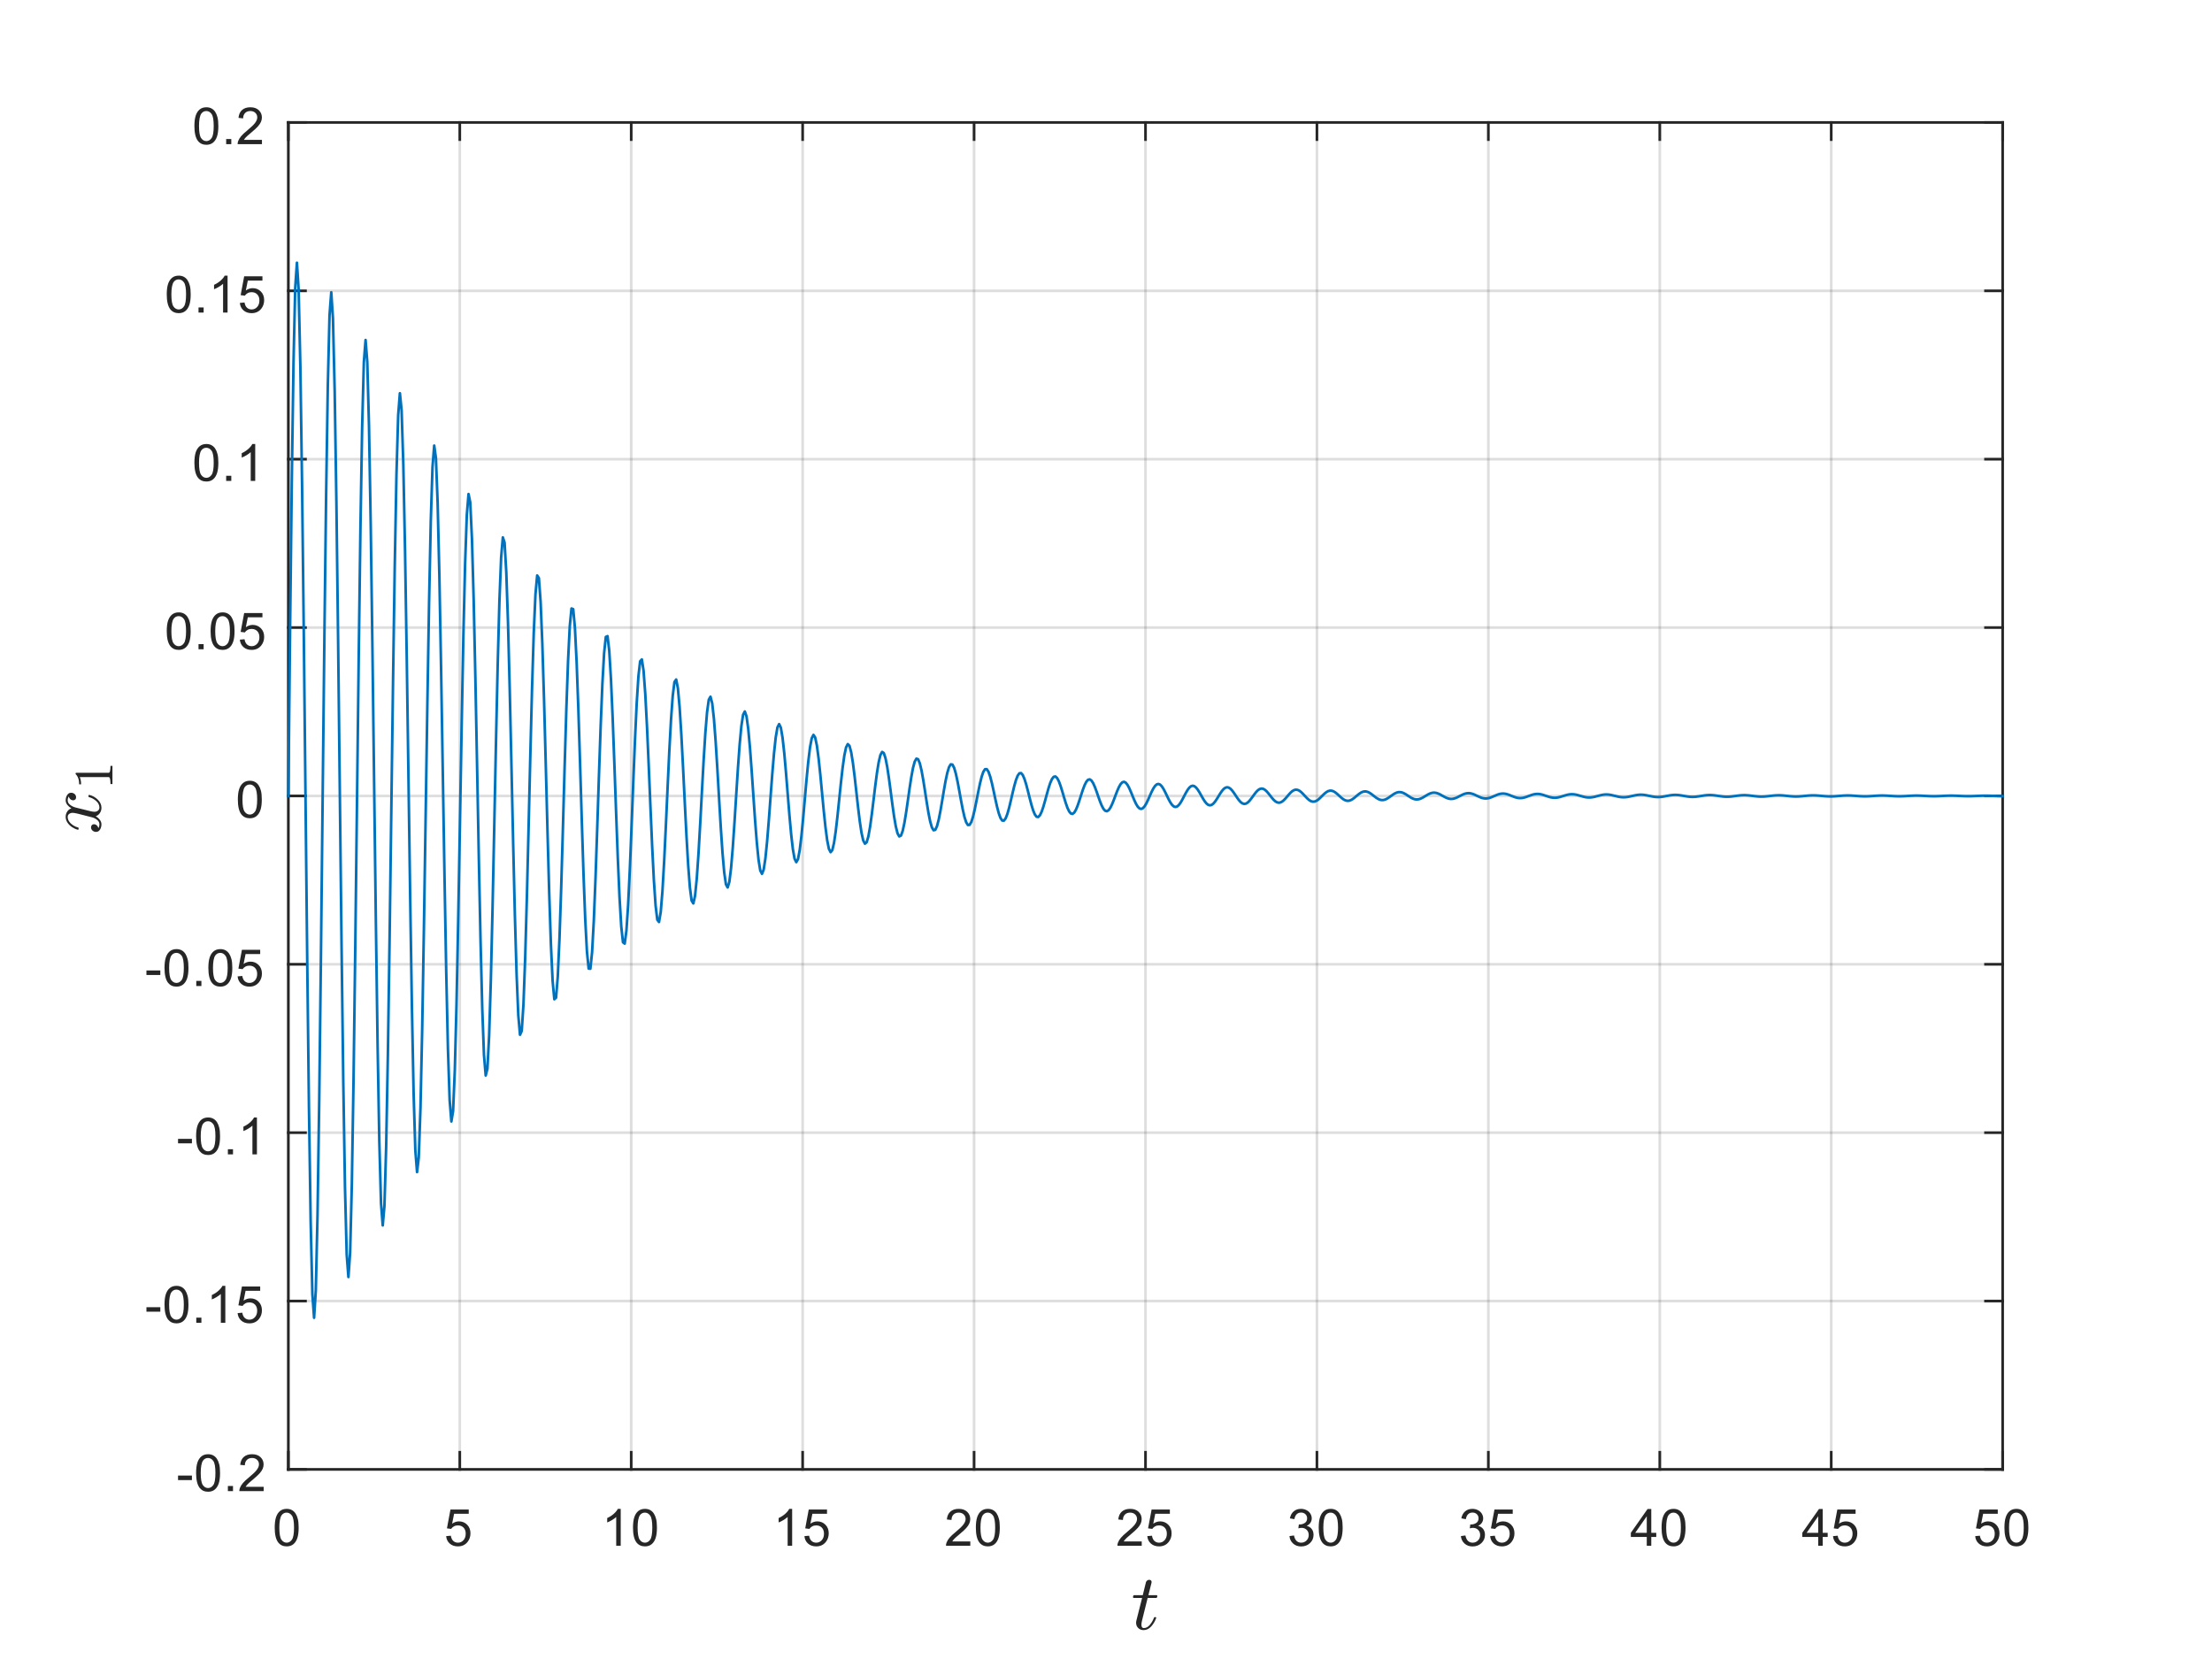 <?xml version="1.0"?>
<!DOCTYPE svg PUBLIC '-//W3C//DTD SVG 1.0//EN'
          'http://www.w3.org/TR/2001/REC-SVG-20010904/DTD/svg10.dtd'>
<svg xmlns:xlink="http://www.w3.org/1999/xlink" style="fill-opacity:1; color-rendering:auto; color-interpolation:auto; text-rendering:auto; stroke:black; stroke-linecap:square; stroke-miterlimit:10; shape-rendering:auto; stroke-opacity:1; fill:black; stroke-dasharray:none; font-weight:normal; stroke-width:1; font-family:'Dialog'; font-style:normal; stroke-linejoin:miter; font-size:12px; stroke-dashoffset:0; image-rendering:auto;" width="560" height="420" xmlns="http://www.w3.org/2000/svg"
><rect width="100%" height="100%" fill="#808080" stroke="none"/><!--Generated by the Batik Graphics2D SVG Generator--><defs id="genericDefs"
  /><g
  ><defs id="defs1"
    ><clipPath clipPathUnits="userSpaceOnUse" id="clipPath1"
      ><path d="M0 0 L560 0 L560 420 L0 420 L0 0 Z"
      /></clipPath
    ></defs
    ><g style="fill:white; stroke:white;"
    ><rect x="0" y="0" width="560" style="clip-path:url(#clipPath1); stroke:none;" height="420"
    /></g
    ><g style="fill:white; text-rendering:optimizeSpeed; color-rendering:optimizeSpeed; image-rendering:optimizeSpeed; shape-rendering:crispEdges; stroke:white; color-interpolation:sRGB;"
    ><rect x="0" width="560" height="420" y="0" style="stroke:none;"
      /><path style="stroke:none;" d="M73 372 L507 372 L507 31 L73 31 Z"
    /></g
    ><g style="stroke-linecap:butt; fill-opacity:0.149; fill:rgb(38,38,38); text-rendering:geometricPrecision; image-rendering:optimizeQuality; color-rendering:optimizeQuality; stroke-linejoin:round; stroke:rgb(38,38,38); color-interpolation:linearRGB; stroke-width:0.667; stroke-opacity:0.149;"
    ><line y2="31" style="fill:none;" x1="73" x2="73" y1="372"
      /><line y2="31" style="fill:none;" x1="116.4" x2="116.4" y1="372"
      /><line y2="31" style="fill:none;" x1="159.8" x2="159.8" y1="372"
      /><line y2="31" style="fill:none;" x1="203.2" x2="203.2" y1="372"
      /><line y2="31" style="fill:none;" x1="246.6" x2="246.6" y1="372"
      /><line y2="31" style="fill:none;" x1="290" x2="290" y1="372"
      /><line y2="31" style="fill:none;" x1="333.4" x2="333.4" y1="372"
      /><line y2="31" style="fill:none;" x1="376.8" x2="376.8" y1="372"
      /><line y2="31" style="fill:none;" x1="420.2" x2="420.2" y1="372"
      /><line y2="31" style="fill:none;" x1="463.6" x2="463.6" y1="372"
      /><line y2="31" style="fill:none;" x1="507" x2="507" y1="372"
      /><line y2="372" style="fill:none;" x1="507" x2="73" y1="372"
      /><line y2="329.375" style="fill:none;" x1="507" x2="73" y1="329.375"
      /><line y2="286.75" style="fill:none;" x1="507" x2="73" y1="286.75"
      /><line y2="244.125" style="fill:none;" x1="507" x2="73" y1="244.125"
      /><line y2="201.5" style="fill:none;" x1="507" x2="73" y1="201.5"
      /><line y2="158.875" style="fill:none;" x1="507" x2="73" y1="158.875"
      /><line y2="116.25" style="fill:none;" x1="507" x2="73" y1="116.25"
      /><line y2="73.625" style="fill:none;" x1="507" x2="73" y1="73.625"
      /><line y2="31" style="fill:none;" x1="507" x2="73" y1="31"
      /><line x1="73" x2="507" y1="372" style="stroke-linecap:square; fill-opacity:1; fill:none; stroke-opacity:1;" y2="372"
      /><line x1="73" x2="507" y1="31" style="stroke-linecap:square; fill-opacity:1; fill:none; stroke-opacity:1;" y2="31"
      /><line x1="73" x2="73" y1="372" style="stroke-linecap:square; fill-opacity:1; fill:none; stroke-opacity:1;" y2="367.66"
      /><line x1="116.4" x2="116.4" y1="372" style="stroke-linecap:square; fill-opacity:1; fill:none; stroke-opacity:1;" y2="367.66"
      /><line x1="159.8" x2="159.8" y1="372" style="stroke-linecap:square; fill-opacity:1; fill:none; stroke-opacity:1;" y2="367.66"
      /><line x1="203.2" x2="203.2" y1="372" style="stroke-linecap:square; fill-opacity:1; fill:none; stroke-opacity:1;" y2="367.66"
      /><line x1="246.6" x2="246.6" y1="372" style="stroke-linecap:square; fill-opacity:1; fill:none; stroke-opacity:1;" y2="367.66"
      /><line x1="290" x2="290" y1="372" style="stroke-linecap:square; fill-opacity:1; fill:none; stroke-opacity:1;" y2="367.66"
      /><line x1="333.4" x2="333.4" y1="372" style="stroke-linecap:square; fill-opacity:1; fill:none; stroke-opacity:1;" y2="367.66"
      /><line x1="376.8" x2="376.8" y1="372" style="stroke-linecap:square; fill-opacity:1; fill:none; stroke-opacity:1;" y2="367.66"
      /><line x1="420.2" x2="420.2" y1="372" style="stroke-linecap:square; fill-opacity:1; fill:none; stroke-opacity:1;" y2="367.66"
      /><line x1="463.6" x2="463.6" y1="372" style="stroke-linecap:square; fill-opacity:1; fill:none; stroke-opacity:1;" y2="367.66"
      /><line x1="507" x2="507" y1="372" style="stroke-linecap:square; fill-opacity:1; fill:none; stroke-opacity:1;" y2="367.66"
      /><line x1="73" x2="73" y1="31" style="stroke-linecap:square; fill-opacity:1; fill:none; stroke-opacity:1;" y2="35.34"
      /><line x1="116.4" x2="116.4" y1="31" style="stroke-linecap:square; fill-opacity:1; fill:none; stroke-opacity:1;" y2="35.34"
      /><line x1="159.8" x2="159.8" y1="31" style="stroke-linecap:square; fill-opacity:1; fill:none; stroke-opacity:1;" y2="35.34"
      /><line x1="203.2" x2="203.2" y1="31" style="stroke-linecap:square; fill-opacity:1; fill:none; stroke-opacity:1;" y2="35.34"
      /><line x1="246.6" x2="246.6" y1="31" style="stroke-linecap:square; fill-opacity:1; fill:none; stroke-opacity:1;" y2="35.34"
      /><line x1="290" x2="290" y1="31" style="stroke-linecap:square; fill-opacity:1; fill:none; stroke-opacity:1;" y2="35.34"
      /><line x1="333.4" x2="333.4" y1="31" style="stroke-linecap:square; fill-opacity:1; fill:none; stroke-opacity:1;" y2="35.34"
      /><line x1="376.8" x2="376.8" y1="31" style="stroke-linecap:square; fill-opacity:1; fill:none; stroke-opacity:1;" y2="35.34"
      /><line x1="420.2" x2="420.2" y1="31" style="stroke-linecap:square; fill-opacity:1; fill:none; stroke-opacity:1;" y2="35.34"
      /><line x1="463.6" x2="463.6" y1="31" style="stroke-linecap:square; fill-opacity:1; fill:none; stroke-opacity:1;" y2="35.34"
      /><line x1="507" x2="507" y1="31" style="stroke-linecap:square; fill-opacity:1; fill:none; stroke-opacity:1;" y2="35.34"
    /></g
    ><g transform="translate(73,377.333)" style="font-size:13.333px; fill:rgb(38,38,38); text-rendering:geometricPrecision; image-rendering:optimizeQuality; color-rendering:optimizeQuality; font-family:'SansSerif'; stroke:rgb(38,38,38); color-interpolation:linearRGB;"
    ><path style="stroke:none;" d="M-3.453 9.406 Q-3.453 7.766 -3.117 6.758 Q-2.781 5.75 -2.109 5.203 Q-1.438 4.656 -0.422 4.656 Q0.328 4.656 0.891 4.961 Q1.453 5.266 1.82 5.828 Q2.188 6.391 2.398 7.211 Q2.609 8.031 2.609 9.406 Q2.609 11.047 2.273 12.055 Q1.938 13.062 1.266 13.609 Q0.594 14.156 -0.422 14.156 Q-1.766 14.156 -2.547 13.188 Q-3.453 12.031 -3.453 9.406 ZM-2.281 9.406 Q-2.281 11.703 -1.75 12.461 Q-1.219 13.219 -0.422 13.219 Q0.359 13.219 0.898 12.461 Q1.438 11.703 1.438 9.406 Q1.438 7.109 0.898 6.359 Q0.359 5.609 -0.438 5.609 Q-1.219 5.609 -1.703 6.266 Q-2.281 7.125 -2.281 9.406 Z"
    /></g
    ><g transform="translate(116.4,377.333)" style="font-size:13.333px; fill:rgb(38,38,38); text-rendering:geometricPrecision; image-rendering:optimizeQuality; color-rendering:optimizeQuality; font-family:'SansSerif'; stroke:rgb(38,38,38); color-interpolation:linearRGB;"
    ><path style="stroke:none;" d="M-3.453 11.562 L-2.266 11.453 Q-2.125 12.344 -1.641 12.781 Q-1.156 13.219 -0.469 13.219 Q0.359 13.219 0.93 12.594 Q1.5 11.969 1.5 10.953 Q1.5 9.969 0.953 9.406 Q0.406 8.844 -0.484 8.844 Q-1.047 8.844 -1.492 9.094 Q-1.938 9.344 -2.188 9.734 L-3.25 9.594 L-2.359 4.828 L2.266 4.828 L2.266 5.906 L-1.438 5.906 L-1.938 8.406 Q-1.109 7.828 -0.188 7.828 Q1.031 7.828 1.867 8.672 Q2.703 9.516 2.703 10.844 Q2.703 12.109 1.969 13.031 Q1.078 14.156 -0.469 14.156 Q-1.734 14.156 -2.539 13.445 Q-3.344 12.734 -3.453 11.562 Z"
    /></g
    ><g transform="translate(159.8,377.333)" style="font-size:13.333px; fill:rgb(38,38,38); text-rendering:geometricPrecision; image-rendering:optimizeQuality; color-rendering:optimizeQuality; font-family:'SansSerif'; stroke:rgb(38,38,38); color-interpolation:linearRGB;"
    ><path style="stroke:none;" d="M-2.656 14 L-3.797 14 L-3.797 6.719 Q-4.219 7.109 -4.883 7.508 Q-5.547 7.906 -6.078 8.094 L-6.078 6.984 Q-5.125 6.547 -4.406 5.906 Q-3.688 5.266 -3.391 4.656 L-2.656 4.656 L-2.656 14 ZM0.451 9.406 Q0.451 7.766 0.787 6.758 Q1.123 5.75 1.794 5.203 Q2.466 4.656 3.482 4.656 Q4.232 4.656 4.794 4.961 Q5.357 5.266 5.724 5.828 Q6.091 6.391 6.302 7.211 Q6.513 8.031 6.513 9.406 Q6.513 11.047 6.177 12.055 Q5.841 13.062 5.169 13.609 Q4.497 14.156 3.482 14.156 Q2.138 14.156 1.357 13.188 Q0.451 12.031 0.451 9.406 ZM1.623 9.406 Q1.623 11.703 2.154 12.461 Q2.685 13.219 3.482 13.219 Q4.263 13.219 4.802 12.461 Q5.341 11.703 5.341 9.406 Q5.341 7.109 4.802 6.359 Q4.263 5.609 3.466 5.609 Q2.685 5.609 2.201 6.266 Q1.623 7.125 1.623 9.406 Z"
    /></g
    ><g transform="translate(203.2,377.333)" style="font-size:13.333px; fill:rgb(38,38,38); text-rendering:geometricPrecision; image-rendering:optimizeQuality; color-rendering:optimizeQuality; font-family:'SansSerif'; stroke:rgb(38,38,38); color-interpolation:linearRGB;"
    ><path style="stroke:none;" d="M-2.656 14 L-3.797 14 L-3.797 6.719 Q-4.219 7.109 -4.883 7.508 Q-5.547 7.906 -6.078 8.094 L-6.078 6.984 Q-5.125 6.547 -4.406 5.906 Q-3.688 5.266 -3.391 4.656 L-2.656 4.656 L-2.656 14 ZM0.451 11.562 L1.638 11.453 Q1.779 12.344 2.263 12.781 Q2.748 13.219 3.435 13.219 Q4.263 13.219 4.833 12.594 Q5.404 11.969 5.404 10.953 Q5.404 9.969 4.857 9.406 Q4.31 8.844 3.419 8.844 Q2.857 8.844 2.412 9.094 Q1.966 9.344 1.716 9.734 L0.654 9.594 L1.544 4.828 L6.169 4.828 L6.169 5.906 L2.466 5.906 L1.966 8.406 Q2.794 7.828 3.716 7.828 Q4.935 7.828 5.771 8.672 Q6.607 9.516 6.607 10.844 Q6.607 12.109 5.872 13.031 Q4.982 14.156 3.435 14.156 Q2.169 14.156 1.365 13.445 Q0.56 12.734 0.451 11.562 Z"
    /></g
    ><g transform="translate(246.6,377.333)" style="font-size:13.333px; fill:rgb(38,38,38); text-rendering:geometricPrecision; image-rendering:optimizeQuality; color-rendering:optimizeQuality; font-family:'SansSerif'; stroke:rgb(38,38,38); color-interpolation:linearRGB;"
    ><path style="stroke:none;" d="M-0.953 12.906 L-0.953 14 L-7.109 14 Q-7.125 13.594 -6.969 13.203 Q-6.734 12.578 -6.219 11.969 Q-5.703 11.359 -4.719 10.562 Q-3.203 9.312 -2.672 8.586 Q-2.141 7.859 -2.141 7.219 Q-2.141 6.531 -2.625 6.07 Q-3.109 5.609 -3.891 5.609 Q-4.719 5.609 -5.211 6.102 Q-5.703 6.594 -5.719 7.469 L-6.891 7.344 Q-6.766 6.031 -5.984 5.344 Q-5.203 4.656 -3.875 4.656 Q-2.531 4.656 -1.75 5.398 Q-0.969 6.141 -0.969 7.234 Q-0.969 7.797 -1.195 8.336 Q-1.422 8.875 -1.953 9.477 Q-2.484 10.078 -3.719 11.109 Q-4.75 11.969 -5.039 12.281 Q-5.328 12.594 -5.516 12.906 L-0.953 12.906 ZM0.451 9.406 Q0.451 7.766 0.787 6.758 Q1.123 5.75 1.794 5.203 Q2.466 4.656 3.482 4.656 Q4.232 4.656 4.794 4.961 Q5.357 5.266 5.724 5.828 Q6.091 6.391 6.302 7.211 Q6.513 8.031 6.513 9.406 Q6.513 11.047 6.177 12.055 Q5.841 13.062 5.169 13.609 Q4.497 14.156 3.482 14.156 Q2.138 14.156 1.357 13.188 Q0.451 12.031 0.451 9.406 ZM1.623 9.406 Q1.623 11.703 2.154 12.461 Q2.685 13.219 3.482 13.219 Q4.263 13.219 4.802 12.461 Q5.341 11.703 5.341 9.406 Q5.341 7.109 4.802 6.359 Q4.263 5.609 3.466 5.609 Q2.685 5.609 2.201 6.266 Q1.623 7.125 1.623 9.406 Z"
    /></g
    ><g transform="translate(290,377.333)" style="font-size:13.333px; fill:rgb(38,38,38); text-rendering:geometricPrecision; image-rendering:optimizeQuality; color-rendering:optimizeQuality; font-family:'SansSerif'; stroke:rgb(38,38,38); color-interpolation:linearRGB;"
    ><path style="stroke:none;" d="M-0.953 12.906 L-0.953 14 L-7.109 14 Q-7.125 13.594 -6.969 13.203 Q-6.734 12.578 -6.219 11.969 Q-5.703 11.359 -4.719 10.562 Q-3.203 9.312 -2.672 8.586 Q-2.141 7.859 -2.141 7.219 Q-2.141 6.531 -2.625 6.07 Q-3.109 5.609 -3.891 5.609 Q-4.719 5.609 -5.211 6.102 Q-5.703 6.594 -5.719 7.469 L-6.891 7.344 Q-6.766 6.031 -5.984 5.344 Q-5.203 4.656 -3.875 4.656 Q-2.531 4.656 -1.75 5.398 Q-0.969 6.141 -0.969 7.234 Q-0.969 7.797 -1.195 8.336 Q-1.422 8.875 -1.953 9.477 Q-2.484 10.078 -3.719 11.109 Q-4.75 11.969 -5.039 12.281 Q-5.328 12.594 -5.516 12.906 L-0.953 12.906 ZM0.451 11.562 L1.638 11.453 Q1.779 12.344 2.263 12.781 Q2.748 13.219 3.435 13.219 Q4.263 13.219 4.833 12.594 Q5.404 11.969 5.404 10.953 Q5.404 9.969 4.857 9.406 Q4.31 8.844 3.419 8.844 Q2.857 8.844 2.412 9.094 Q1.966 9.344 1.716 9.734 L0.654 9.594 L1.544 4.828 L6.169 4.828 L6.169 5.906 L2.466 5.906 L1.966 8.406 Q2.794 7.828 3.716 7.828 Q4.935 7.828 5.771 8.672 Q6.607 9.516 6.607 10.844 Q6.607 12.109 5.872 13.031 Q4.982 14.156 3.435 14.156 Q2.169 14.156 1.365 13.445 Q0.56 12.734 0.451 11.562 Z"
    /></g
    ><g transform="translate(333.4,377.333)" style="font-size:13.333px; fill:rgb(38,38,38); text-rendering:geometricPrecision; image-rendering:optimizeQuality; color-rendering:optimizeQuality; font-family:'SansSerif'; stroke:rgb(38,38,38); color-interpolation:linearRGB;"
    ><path style="stroke:none;" d="M-6.953 11.547 L-5.812 11.391 Q-5.609 12.359 -5.141 12.789 Q-4.672 13.219 -3.984 13.219 Q-3.188 13.219 -2.633 12.664 Q-2.078 12.109 -2.078 11.281 Q-2.078 10.484 -2.586 9.977 Q-3.094 9.469 -3.891 9.469 Q-4.219 9.469 -4.703 9.594 L-4.578 8.594 Q-4.453 8.609 -4.391 8.609 Q-3.656 8.609 -3.07 8.227 Q-2.484 7.844 -2.484 7.047 Q-2.484 6.422 -2.914 6.008 Q-3.344 5.594 -4.016 5.594 Q-4.688 5.594 -5.125 6.016 Q-5.562 6.438 -5.703 7.266 L-6.844 7.062 Q-6.625 5.922 -5.883 5.289 Q-5.141 4.656 -4.047 4.656 Q-3.281 4.656 -2.641 4.984 Q-2 5.312 -1.656 5.875 Q-1.312 6.438 -1.312 7.078 Q-1.312 7.672 -1.641 8.172 Q-1.969 8.672 -2.594 8.953 Q-1.781 9.156 -1.32 9.75 Q-0.859 10.344 -0.859 11.25 Q-0.859 12.469 -1.75 13.32 Q-2.641 14.172 -4 14.172 Q-5.219 14.172 -6.031 13.438 Q-6.844 12.703 -6.953 11.547 ZM0.451 9.406 Q0.451 7.766 0.787 6.758 Q1.123 5.75 1.794 5.203 Q2.466 4.656 3.482 4.656 Q4.232 4.656 4.794 4.961 Q5.357 5.266 5.724 5.828 Q6.091 6.391 6.302 7.211 Q6.513 8.031 6.513 9.406 Q6.513 11.047 6.177 12.055 Q5.841 13.062 5.169 13.609 Q4.497 14.156 3.482 14.156 Q2.138 14.156 1.357 13.188 Q0.451 12.031 0.451 9.406 ZM1.623 9.406 Q1.623 11.703 2.154 12.461 Q2.685 13.219 3.482 13.219 Q4.263 13.219 4.802 12.461 Q5.341 11.703 5.341 9.406 Q5.341 7.109 4.802 6.359 Q4.263 5.609 3.466 5.609 Q2.685 5.609 2.201 6.266 Q1.623 7.125 1.623 9.406 Z"
    /></g
    ><g transform="translate(376.8,377.333)" style="font-size:13.333px; fill:rgb(38,38,38); text-rendering:geometricPrecision; image-rendering:optimizeQuality; color-rendering:optimizeQuality; font-family:'SansSerif'; stroke:rgb(38,38,38); color-interpolation:linearRGB;"
    ><path style="stroke:none;" d="M-6.953 11.547 L-5.812 11.391 Q-5.609 12.359 -5.141 12.789 Q-4.672 13.219 -3.984 13.219 Q-3.188 13.219 -2.633 12.664 Q-2.078 12.109 -2.078 11.281 Q-2.078 10.484 -2.586 9.977 Q-3.094 9.469 -3.891 9.469 Q-4.219 9.469 -4.703 9.594 L-4.578 8.594 Q-4.453 8.609 -4.391 8.609 Q-3.656 8.609 -3.07 8.227 Q-2.484 7.844 -2.484 7.047 Q-2.484 6.422 -2.914 6.008 Q-3.344 5.594 -4.016 5.594 Q-4.688 5.594 -5.125 6.016 Q-5.562 6.438 -5.703 7.266 L-6.844 7.062 Q-6.625 5.922 -5.883 5.289 Q-5.141 4.656 -4.047 4.656 Q-3.281 4.656 -2.641 4.984 Q-2 5.312 -1.656 5.875 Q-1.312 6.438 -1.312 7.078 Q-1.312 7.672 -1.641 8.172 Q-1.969 8.672 -2.594 8.953 Q-1.781 9.156 -1.32 9.75 Q-0.859 10.344 -0.859 11.25 Q-0.859 12.469 -1.75 13.32 Q-2.641 14.172 -4 14.172 Q-5.219 14.172 -6.031 13.438 Q-6.844 12.703 -6.953 11.547 ZM0.451 11.562 L1.638 11.453 Q1.779 12.344 2.263 12.781 Q2.748 13.219 3.435 13.219 Q4.263 13.219 4.833 12.594 Q5.404 11.969 5.404 10.953 Q5.404 9.969 4.857 9.406 Q4.31 8.844 3.419 8.844 Q2.857 8.844 2.412 9.094 Q1.966 9.344 1.716 9.734 L0.654 9.594 L1.544 4.828 L6.169 4.828 L6.169 5.906 L2.466 5.906 L1.966 8.406 Q2.794 7.828 3.716 7.828 Q4.935 7.828 5.771 8.672 Q6.607 9.516 6.607 10.844 Q6.607 12.109 5.872 13.031 Q4.982 14.156 3.435 14.156 Q2.169 14.156 1.365 13.445 Q0.56 12.734 0.451 11.562 Z"
    /></g
    ><g transform="translate(420.2,377.333)" style="font-size:13.333px; fill:rgb(38,38,38); text-rendering:geometricPrecision; image-rendering:optimizeQuality; color-rendering:optimizeQuality; font-family:'SansSerif'; stroke:rgb(38,38,38); color-interpolation:linearRGB;"
    ><path style="stroke:none;" d="M-3.297 14 L-3.297 11.766 L-7.328 11.766 L-7.328 10.719 L-3.094 4.688 L-2.156 4.688 L-2.156 10.719 L-0.891 10.719 L-0.891 11.766 L-2.156 11.766 L-2.156 14 L-3.297 14 ZM-3.297 10.719 L-3.297 6.531 L-6.219 10.719 L-3.297 10.719 ZM0.451 9.406 Q0.451 7.766 0.787 6.758 Q1.123 5.75 1.794 5.203 Q2.466 4.656 3.482 4.656 Q4.232 4.656 4.794 4.961 Q5.357 5.266 5.724 5.828 Q6.091 6.391 6.302 7.211 Q6.513 8.031 6.513 9.406 Q6.513 11.047 6.177 12.055 Q5.841 13.062 5.169 13.609 Q4.497 14.156 3.482 14.156 Q2.138 14.156 1.357 13.188 Q0.451 12.031 0.451 9.406 ZM1.623 9.406 Q1.623 11.703 2.154 12.461 Q2.685 13.219 3.482 13.219 Q4.263 13.219 4.802 12.461 Q5.341 11.703 5.341 9.406 Q5.341 7.109 4.802 6.359 Q4.263 5.609 3.466 5.609 Q2.685 5.609 2.201 6.266 Q1.623 7.125 1.623 9.406 Z"
    /></g
    ><g transform="translate(463.6,377.333)" style="font-size:13.333px; fill:rgb(38,38,38); text-rendering:geometricPrecision; image-rendering:optimizeQuality; color-rendering:optimizeQuality; font-family:'SansSerif'; stroke:rgb(38,38,38); color-interpolation:linearRGB;"
    ><path style="stroke:none;" d="M-3.297 14 L-3.297 11.766 L-7.328 11.766 L-7.328 10.719 L-3.094 4.688 L-2.156 4.688 L-2.156 10.719 L-0.891 10.719 L-0.891 11.766 L-2.156 11.766 L-2.156 14 L-3.297 14 ZM-3.297 10.719 L-3.297 6.531 L-6.219 10.719 L-3.297 10.719 ZM0.451 11.562 L1.638 11.453 Q1.779 12.344 2.263 12.781 Q2.748 13.219 3.435 13.219 Q4.263 13.219 4.833 12.594 Q5.404 11.969 5.404 10.953 Q5.404 9.969 4.857 9.406 Q4.31 8.844 3.419 8.844 Q2.857 8.844 2.412 9.094 Q1.966 9.344 1.716 9.734 L0.654 9.594 L1.544 4.828 L6.169 4.828 L6.169 5.906 L2.466 5.906 L1.966 8.406 Q2.794 7.828 3.716 7.828 Q4.935 7.828 5.771 8.672 Q6.607 9.516 6.607 10.844 Q6.607 12.109 5.872 13.031 Q4.982 14.156 3.435 14.156 Q2.169 14.156 1.365 13.445 Q0.56 12.734 0.451 11.562 Z"
    /></g
    ><g transform="translate(507,377.333)" style="font-size:13.333px; fill:rgb(38,38,38); text-rendering:geometricPrecision; image-rendering:optimizeQuality; color-rendering:optimizeQuality; font-family:'SansSerif'; stroke:rgb(38,38,38); color-interpolation:linearRGB;"
    ><path style="stroke:none;" d="M-6.953 11.562 L-5.766 11.453 Q-5.625 12.344 -5.141 12.781 Q-4.656 13.219 -3.969 13.219 Q-3.141 13.219 -2.57 12.594 Q-2 11.969 -2 10.953 Q-2 9.969 -2.547 9.406 Q-3.094 8.844 -3.984 8.844 Q-4.547 8.844 -4.992 9.094 Q-5.438 9.344 -5.688 9.734 L-6.75 9.594 L-5.859 4.828 L-1.234 4.828 L-1.234 5.906 L-4.938 5.906 L-5.438 8.406 Q-4.609 7.828 -3.688 7.828 Q-2.469 7.828 -1.633 8.672 Q-0.797 9.516 -0.797 10.844 Q-0.797 12.109 -1.531 13.031 Q-2.422 14.156 -3.969 14.156 Q-5.234 14.156 -6.039 13.445 Q-6.844 12.734 -6.953 11.562 ZM0.451 9.406 Q0.451 7.766 0.787 6.758 Q1.123 5.75 1.794 5.203 Q2.466 4.656 3.482 4.656 Q4.232 4.656 4.794 4.961 Q5.357 5.266 5.724 5.828 Q6.091 6.391 6.302 7.211 Q6.513 8.031 6.513 9.406 Q6.513 11.047 6.177 12.055 Q5.841 13.062 5.169 13.609 Q4.497 14.156 3.482 14.156 Q2.138 14.156 1.357 13.188 Q0.451 12.031 0.451 9.406 ZM1.623 9.406 Q1.623 11.703 2.154 12.461 Q2.685 13.219 3.482 13.219 Q4.263 13.219 4.802 12.461 Q5.341 11.703 5.341 9.406 Q5.341 7.109 4.802 6.359 Q4.263 5.609 3.466 5.609 Q2.685 5.609 2.201 6.266 Q1.623 7.125 1.623 9.406 Z"
    /></g
    ><g transform="translate(290,395.667)" style="font-size:20px; fill:rgb(38,38,38); text-rendering:geometricPrecision; image-rendering:optimizeQuality; color-rendering:optimizeQuality; font-family:'mwa_cmmi10'; stroke:rgb(38,38,38); color-interpolation:linearRGB;"
    ><path style="stroke:none;" d="M-2.377 15.175 Q-2.377 14.878 -2.314 14.628 L-0.861 8.878 L-2.97 8.878 Q-3.174 8.878 -3.174 8.612 Q-3.095 8.175 -2.908 8.175 L-0.689 8.175 L0.108 4.909 Q0.186 4.644 0.42 4.464 Q0.654 4.284 0.951 4.284 Q1.201 4.284 1.373 4.433 Q1.545 4.581 1.545 4.831 Q1.545 4.894 1.537 4.925 Q1.53 4.956 1.53 5.003 L0.733 8.175 L2.78 8.175 Q2.998 8.175 2.998 8.441 Q2.983 8.487 2.951 8.605 Q2.92 8.722 2.873 8.8 Q2.826 8.878 2.733 8.878 L0.545 8.878 L-0.892 14.659 Q-1.033 15.222 -1.033 15.644 Q-1.033 16.503 -0.439 16.503 Q0.436 16.503 1.115 15.675 Q1.795 14.847 2.155 13.862 Q2.233 13.737 2.311 13.737 L2.545 13.737 Q2.623 13.737 2.678 13.792 Q2.733 13.847 2.733 13.925 Q2.733 13.956 2.701 13.972 Q2.264 15.191 1.428 16.105 Q0.592 17.019 -0.502 17.019 Q-1.283 17.019 -1.83 16.503 Q-2.377 15.987 -2.377 15.175 Z"
    /></g
    ><g style="fill:rgb(38,38,38); text-rendering:geometricPrecision; image-rendering:optimizeQuality; color-rendering:optimizeQuality; stroke-linejoin:round; stroke:rgb(38,38,38); color-interpolation:linearRGB; stroke-width:0.667;"
    ><line y2="31" style="fill:none;" x1="73" x2="73" y1="372"
      /><line y2="31" style="fill:none;" x1="507" x2="507" y1="372"
      /><line y2="372" style="fill:none;" x1="73" x2="77.34" y1="372"
      /><line y2="329.375" style="fill:none;" x1="73" x2="77.34" y1="329.375"
      /><line y2="286.75" style="fill:none;" x1="73" x2="77.34" y1="286.75"
      /><line y2="244.125" style="fill:none;" x1="73" x2="77.34" y1="244.125"
      /><line y2="201.5" style="fill:none;" x1="73" x2="77.34" y1="201.5"
      /><line y2="158.875" style="fill:none;" x1="73" x2="77.34" y1="158.875"
      /><line y2="116.25" style="fill:none;" x1="73" x2="77.34" y1="116.25"
      /><line y2="73.625" style="fill:none;" x1="73" x2="77.34" y1="73.625"
      /><line y2="31" style="fill:none;" x1="73" x2="77.34" y1="31"
      /><line y2="372" style="fill:none;" x1="507" x2="502.66" y1="372"
      /><line y2="329.375" style="fill:none;" x1="507" x2="502.66" y1="329.375"
      /><line y2="286.75" style="fill:none;" x1="507" x2="502.66" y1="286.75"
      /><line y2="244.125" style="fill:none;" x1="507" x2="502.66" y1="244.125"
      /><line y2="201.5" style="fill:none;" x1="507" x2="502.66" y1="201.5"
      /><line y2="158.875" style="fill:none;" x1="507" x2="502.66" y1="158.875"
      /><line y2="116.25" style="fill:none;" x1="507" x2="502.66" y1="116.25"
      /><line y2="73.625" style="fill:none;" x1="507" x2="502.66" y1="73.625"
      /><line y2="31" style="fill:none;" x1="507" x2="502.66" y1="31"
    /></g
    ><g transform="translate(67.667,372)" style="font-size:13.333px; fill:rgb(38,38,38); text-rendering:geometricPrecision; image-rendering:optimizeQuality; color-rendering:optimizeQuality; font-family:'SansSerif'; stroke:rgb(38,38,38); color-interpolation:linearRGB;"
    ><path style="stroke:none;" d="M-22.594 2.703 L-22.594 1.562 L-19.078 1.562 L-19.078 2.703 L-22.594 2.703 ZM-18.02 0.906 Q-18.02 -0.734 -17.684 -1.742 Q-17.348 -2.75 -16.676 -3.297 Q-16.004 -3.844 -14.989 -3.844 Q-14.239 -3.844 -13.676 -3.539 Q-13.114 -3.234 -12.746 -2.672 Q-12.379 -2.109 -12.168 -1.289 Q-11.957 -0.469 -11.957 0.906 Q-11.957 2.547 -12.293 3.555 Q-12.629 4.562 -13.301 5.109 Q-13.973 5.656 -14.989 5.656 Q-16.332 5.656 -17.114 4.688 Q-18.02 3.531 -18.02 0.906 ZM-16.848 0.906 Q-16.848 3.203 -16.317 3.961 Q-15.786 4.719 -14.989 4.719 Q-14.207 4.719 -13.668 3.961 Q-13.129 3.203 -13.129 0.906 Q-13.129 -1.391 -13.668 -2.141 Q-14.207 -2.891 -15.004 -2.891 Q-15.786 -2.891 -16.27 -2.234 Q-16.848 -1.375 -16.848 0.906 ZM-9.976 5.5 L-9.976 4.203 L-8.679 4.203 L-8.679 5.5 L-9.976 5.5 ZM-0.917 4.406 L-0.917 5.5 L-7.074 5.5 Q-7.089 5.094 -6.933 4.703 Q-6.699 4.078 -6.183 3.469 Q-5.668 2.859 -4.683 2.062 Q-3.167 0.812 -2.636 0.086 Q-2.105 -0.641 -2.105 -1.281 Q-2.105 -1.969 -2.589 -2.43 Q-3.074 -2.891 -3.855 -2.891 Q-4.683 -2.891 -5.175 -2.398 Q-5.668 -1.906 -5.683 -1.031 L-6.855 -1.156 Q-6.73 -2.469 -5.949 -3.156 Q-5.168 -3.844 -3.839 -3.844 Q-2.496 -3.844 -1.714 -3.102 Q-0.933 -2.359 -0.933 -1.266 Q-0.933 -0.703 -1.16 -0.164 Q-1.386 0.375 -1.917 0.977 Q-2.449 1.578 -3.683 2.609 Q-4.714 3.469 -5.003 3.781 Q-5.293 4.094 -5.48 4.406 L-0.917 4.406 Z"
    /></g
    ><g transform="translate(67.667,329.375)" style="font-size:13.333px; fill:rgb(38,38,38); text-rendering:geometricPrecision; image-rendering:optimizeQuality; color-rendering:optimizeQuality; font-family:'SansSerif'; stroke:rgb(38,38,38); color-interpolation:linearRGB;"
    ><path style="stroke:none;" d="M-30.594 2.703 L-30.594 1.562 L-27.078 1.562 L-27.078 2.703 L-30.594 2.703 ZM-26.02 0.906 Q-26.02 -0.734 -25.684 -1.742 Q-25.348 -2.75 -24.676 -3.297 Q-24.004 -3.844 -22.989 -3.844 Q-22.239 -3.844 -21.676 -3.539 Q-21.114 -3.234 -20.747 -2.672 Q-20.379 -2.109 -20.168 -1.289 Q-19.957 -0.469 -19.957 0.906 Q-19.957 2.547 -20.293 3.555 Q-20.629 4.562 -21.301 5.109 Q-21.973 5.656 -22.989 5.656 Q-24.332 5.656 -25.114 4.688 Q-26.02 3.531 -26.02 0.906 ZM-24.848 0.906 Q-24.848 3.203 -24.317 3.961 Q-23.786 4.719 -22.989 4.719 Q-22.207 4.719 -21.668 3.961 Q-21.129 3.203 -21.129 0.906 Q-21.129 -1.391 -21.668 -2.141 Q-22.207 -2.891 -23.004 -2.891 Q-23.786 -2.891 -24.27 -2.234 Q-24.848 -1.375 -24.848 0.906 ZM-17.976 5.5 L-17.976 4.203 L-16.679 4.203 L-16.679 5.5 L-17.976 5.5 ZM-10.621 5.5 L-11.761 5.5 L-11.761 -1.781 Q-12.183 -1.391 -12.847 -0.992 Q-13.511 -0.594 -14.043 -0.406 L-14.043 -1.516 Q-13.089 -1.953 -12.371 -2.594 Q-11.652 -3.234 -11.355 -3.844 L-10.621 -3.844 L-10.621 5.5 ZM-7.514 3.062 L-6.326 2.953 Q-6.186 3.844 -5.701 4.281 Q-5.217 4.719 -4.529 4.719 Q-3.701 4.719 -3.131 4.094 Q-2.561 3.469 -2.561 2.453 Q-2.561 1.469 -3.107 0.906 Q-3.654 0.344 -4.545 0.344 Q-5.107 0.344 -5.553 0.594 Q-5.998 0.844 -6.248 1.234 L-7.311 1.094 L-6.42 -3.672 L-1.795 -3.672 L-1.795 -2.594 L-5.498 -2.594 L-5.998 -0.094 Q-5.17 -0.672 -4.248 -0.672 Q-3.029 -0.672 -2.193 0.172 Q-1.357 1.016 -1.357 2.344 Q-1.357 3.609 -2.092 4.531 Q-2.982 5.656 -4.529 5.656 Q-5.795 5.656 -6.6 4.945 Q-7.404 4.234 -7.514 3.062 Z"
    /></g
    ><g transform="translate(67.667,286.75)" style="font-size:13.333px; fill:rgb(38,38,38); text-rendering:geometricPrecision; image-rendering:optimizeQuality; color-rendering:optimizeQuality; font-family:'SansSerif'; stroke:rgb(38,38,38); color-interpolation:linearRGB;"
    ><path style="stroke:none;" d="M-22.594 2.703 L-22.594 1.562 L-19.078 1.562 L-19.078 2.703 L-22.594 2.703 ZM-18.02 0.906 Q-18.02 -0.734 -17.684 -1.742 Q-17.348 -2.75 -16.676 -3.297 Q-16.004 -3.844 -14.989 -3.844 Q-14.239 -3.844 -13.676 -3.539 Q-13.114 -3.234 -12.746 -2.672 Q-12.379 -2.109 -12.168 -1.289 Q-11.957 -0.469 -11.957 0.906 Q-11.957 2.547 -12.293 3.555 Q-12.629 4.562 -13.301 5.109 Q-13.973 5.656 -14.989 5.656 Q-16.332 5.656 -17.114 4.688 Q-18.02 3.531 -18.02 0.906 ZM-16.848 0.906 Q-16.848 3.203 -16.317 3.961 Q-15.786 4.719 -14.989 4.719 Q-14.207 4.719 -13.668 3.961 Q-13.129 3.203 -13.129 0.906 Q-13.129 -1.391 -13.668 -2.141 Q-14.207 -2.891 -15.004 -2.891 Q-15.786 -2.891 -16.27 -2.234 Q-16.848 -1.375 -16.848 0.906 ZM-9.976 5.5 L-9.976 4.203 L-8.679 4.203 L-8.679 5.5 L-9.976 5.5 ZM-2.621 5.5 L-3.761 5.5 L-3.761 -1.781 Q-4.183 -1.391 -4.847 -0.992 Q-5.511 -0.594 -6.043 -0.406 L-6.043 -1.516 Q-5.089 -1.953 -4.371 -2.594 Q-3.652 -3.234 -3.355 -3.844 L-2.621 -3.844 L-2.621 5.5 Z"
    /></g
    ><g transform="translate(67.667,244.125)" style="font-size:13.333px; fill:rgb(38,38,38); text-rendering:geometricPrecision; image-rendering:optimizeQuality; color-rendering:optimizeQuality; font-family:'SansSerif'; stroke:rgb(38,38,38); color-interpolation:linearRGB;"
    ><path style="stroke:none;" d="M-30.594 2.703 L-30.594 1.562 L-27.078 1.562 L-27.078 2.703 L-30.594 2.703 ZM-26.02 0.906 Q-26.02 -0.734 -25.684 -1.742 Q-25.348 -2.75 -24.676 -3.297 Q-24.004 -3.844 -22.989 -3.844 Q-22.239 -3.844 -21.676 -3.539 Q-21.114 -3.234 -20.747 -2.672 Q-20.379 -2.109 -20.168 -1.289 Q-19.957 -0.469 -19.957 0.906 Q-19.957 2.547 -20.293 3.555 Q-20.629 4.562 -21.301 5.109 Q-21.973 5.656 -22.989 5.656 Q-24.332 5.656 -25.114 4.688 Q-26.02 3.531 -26.02 0.906 ZM-24.848 0.906 Q-24.848 3.203 -24.317 3.961 Q-23.786 4.719 -22.989 4.719 Q-22.207 4.719 -21.668 3.961 Q-21.129 3.203 -21.129 0.906 Q-21.129 -1.391 -21.668 -2.141 Q-22.207 -2.891 -23.004 -2.891 Q-23.786 -2.891 -24.27 -2.234 Q-24.848 -1.375 -24.848 0.906 ZM-17.976 5.5 L-17.976 4.203 L-16.679 4.203 L-16.679 5.5 L-17.976 5.5 ZM-14.918 0.906 Q-14.918 -0.734 -14.582 -1.742 Q-14.246 -2.75 -13.574 -3.297 Q-12.902 -3.844 -11.886 -3.844 Q-11.136 -3.844 -10.574 -3.539 Q-10.011 -3.234 -9.644 -2.672 Q-9.277 -2.109 -9.066 -1.289 Q-8.855 -0.469 -8.855 0.906 Q-8.855 2.547 -9.191 3.555 Q-9.527 4.562 -10.199 5.109 Q-10.871 5.656 -11.886 5.656 Q-13.23 5.656 -14.011 4.688 Q-14.918 3.531 -14.918 0.906 ZM-13.746 0.906 Q-13.746 3.203 -13.214 3.961 Q-12.683 4.719 -11.886 4.719 Q-11.105 4.719 -10.566 3.961 Q-10.027 3.203 -10.027 0.906 Q-10.027 -1.391 -10.566 -2.141 Q-11.105 -2.891 -11.902 -2.891 Q-12.683 -2.891 -13.168 -2.234 Q-13.746 -1.375 -13.746 0.906 ZM-7.514 3.062 L-6.326 2.953 Q-6.186 3.844 -5.701 4.281 Q-5.217 4.719 -4.529 4.719 Q-3.701 4.719 -3.131 4.094 Q-2.561 3.469 -2.561 2.453 Q-2.561 1.469 -3.107 0.906 Q-3.654 0.344 -4.545 0.344 Q-5.107 0.344 -5.553 0.594 Q-5.998 0.844 -6.248 1.234 L-7.311 1.094 L-6.42 -3.672 L-1.795 -3.672 L-1.795 -2.594 L-5.498 -2.594 L-5.998 -0.094 Q-5.17 -0.672 -4.248 -0.672 Q-3.029 -0.672 -2.193 0.172 Q-1.357 1.016 -1.357 2.344 Q-1.357 3.609 -2.092 4.531 Q-2.982 5.656 -4.529 5.656 Q-5.795 5.656 -6.6 4.945 Q-7.404 4.234 -7.514 3.062 Z"
    /></g
    ><g transform="translate(67.667,201.5)" style="font-size:13.333px; fill:rgb(38,38,38); text-rendering:geometricPrecision; image-rendering:optimizeQuality; color-rendering:optimizeQuality; font-family:'SansSerif'; stroke:rgb(38,38,38); color-interpolation:linearRGB;"
    ><path style="stroke:none;" d="M-7.453 0.906 Q-7.453 -0.734 -7.117 -1.742 Q-6.781 -2.75 -6.109 -3.297 Q-5.438 -3.844 -4.422 -3.844 Q-3.672 -3.844 -3.109 -3.539 Q-2.547 -3.234 -2.18 -2.672 Q-1.812 -2.109 -1.602 -1.289 Q-1.391 -0.469 -1.391 0.906 Q-1.391 2.547 -1.727 3.555 Q-2.062 4.562 -2.734 5.109 Q-3.406 5.656 -4.422 5.656 Q-5.766 5.656 -6.547 4.688 Q-7.453 3.531 -7.453 0.906 ZM-6.281 0.906 Q-6.281 3.203 -5.75 3.961 Q-5.219 4.719 -4.422 4.719 Q-3.641 4.719 -3.102 3.961 Q-2.562 3.203 -2.562 0.906 Q-2.562 -1.391 -3.102 -2.141 Q-3.641 -2.891 -4.438 -2.891 Q-5.219 -2.891 -5.703 -2.234 Q-6.281 -1.375 -6.281 0.906 Z"
    /></g
    ><g transform="translate(67.667,158.875)" style="font-size:13.333px; fill:rgb(38,38,38); text-rendering:geometricPrecision; image-rendering:optimizeQuality; color-rendering:optimizeQuality; font-family:'SansSerif'; stroke:rgb(38,38,38); color-interpolation:linearRGB;"
    ><path style="stroke:none;" d="M-25.453 0.906 Q-25.453 -0.734 -25.117 -1.742 Q-24.781 -2.75 -24.109 -3.297 Q-23.438 -3.844 -22.422 -3.844 Q-21.672 -3.844 -21.109 -3.539 Q-20.547 -3.234 -20.18 -2.672 Q-19.812 -2.109 -19.602 -1.289 Q-19.391 -0.469 -19.391 0.906 Q-19.391 2.547 -19.727 3.555 Q-20.062 4.562 -20.734 5.109 Q-21.406 5.656 -22.422 5.656 Q-23.766 5.656 -24.547 4.688 Q-25.453 3.531 -25.453 0.906 ZM-24.281 0.906 Q-24.281 3.203 -23.75 3.961 Q-23.219 4.719 -22.422 4.719 Q-21.641 4.719 -21.102 3.961 Q-20.562 3.203 -20.562 0.906 Q-20.562 -1.391 -21.102 -2.141 Q-21.641 -2.891 -22.438 -2.891 Q-23.219 -2.891 -23.703 -2.234 Q-24.281 -1.375 -24.281 0.906 ZM-17.409 5.5 L-17.409 4.203 L-16.112 4.203 L-16.112 5.5 L-17.409 5.5 ZM-14.351 0.906 Q-14.351 -0.734 -14.015 -1.742 Q-13.679 -2.75 -13.007 -3.297 Q-12.335 -3.844 -11.319 -3.844 Q-10.569 -3.844 -10.007 -3.539 Q-9.444 -3.234 -9.077 -2.672 Q-8.71 -2.109 -8.499 -1.289 Q-8.288 -0.469 -8.288 0.906 Q-8.288 2.547 -8.624 3.555 Q-8.96 4.562 -9.632 5.109 Q-10.304 5.656 -11.319 5.656 Q-12.663 5.656 -13.444 4.688 Q-14.351 3.531 -14.351 0.906 ZM-13.179 0.906 Q-13.179 3.203 -12.648 3.961 Q-12.116 4.719 -11.319 4.719 Q-10.538 4.719 -9.999 3.961 Q-9.46 3.203 -9.46 0.906 Q-9.46 -1.391 -9.999 -2.141 Q-10.538 -2.891 -11.335 -2.891 Q-12.116 -2.891 -12.601 -2.234 Q-13.179 -1.375 -13.179 0.906 ZM-6.947 3.062 L-5.759 2.953 Q-5.619 3.844 -5.134 4.281 Q-4.65 4.719 -3.963 4.719 Q-3.134 4.719 -2.564 4.094 Q-1.994 3.469 -1.994 2.453 Q-1.994 1.469 -2.541 0.906 Q-3.088 0.344 -3.978 0.344 Q-4.541 0.344 -4.986 0.594 Q-5.431 0.844 -5.681 1.234 L-6.744 1.094 L-5.853 -3.672 L-1.228 -3.672 L-1.228 -2.594 L-4.931 -2.594 L-5.431 -0.094 Q-4.603 -0.672 -3.681 -0.672 Q-2.463 -0.672 -1.627 0.172 Q-0.791 1.016 -0.791 2.344 Q-0.791 3.609 -1.525 4.531 Q-2.416 5.656 -3.963 5.656 Q-5.228 5.656 -6.033 4.945 Q-6.838 4.234 -6.947 3.062 Z"
    /></g
    ><g transform="translate(67.667,116.25)" style="font-size:13.333px; fill:rgb(38,38,38); text-rendering:geometricPrecision; image-rendering:optimizeQuality; color-rendering:optimizeQuality; font-family:'SansSerif'; stroke:rgb(38,38,38); color-interpolation:linearRGB;"
    ><path style="stroke:none;" d="M-18.453 0.906 Q-18.453 -0.734 -18.117 -1.742 Q-17.781 -2.75 -17.109 -3.297 Q-16.438 -3.844 -15.422 -3.844 Q-14.672 -3.844 -14.109 -3.539 Q-13.547 -3.234 -13.18 -2.672 Q-12.812 -2.109 -12.602 -1.289 Q-12.391 -0.469 -12.391 0.906 Q-12.391 2.547 -12.727 3.555 Q-13.062 4.562 -13.734 5.109 Q-14.406 5.656 -15.422 5.656 Q-16.766 5.656 -17.547 4.688 Q-18.453 3.531 -18.453 0.906 ZM-17.281 0.906 Q-17.281 3.203 -16.75 3.961 Q-16.219 4.719 -15.422 4.719 Q-14.641 4.719 -14.102 3.961 Q-13.562 3.203 -13.562 0.906 Q-13.562 -1.391 -14.102 -2.141 Q-14.641 -2.891 -15.438 -2.891 Q-16.219 -2.891 -16.703 -2.234 Q-17.281 -1.375 -17.281 0.906 ZM-10.409 5.5 L-10.409 4.203 L-9.112 4.203 L-9.112 5.5 L-10.409 5.5 ZM-3.054 5.5 L-4.194 5.5 L-4.194 -1.781 Q-4.616 -1.391 -5.28 -0.992 Q-5.944 -0.594 -6.476 -0.406 L-6.476 -1.516 Q-5.523 -1.953 -4.804 -2.594 Q-4.085 -3.234 -3.788 -3.844 L-3.054 -3.844 L-3.054 5.5 Z"
    /></g
    ><g transform="translate(67.667,73.625)" style="font-size:13.333px; fill:rgb(38,38,38); text-rendering:geometricPrecision; image-rendering:optimizeQuality; color-rendering:optimizeQuality; font-family:'SansSerif'; stroke:rgb(38,38,38); color-interpolation:linearRGB;"
    ><path style="stroke:none;" d="M-25.453 0.906 Q-25.453 -0.734 -25.117 -1.742 Q-24.781 -2.75 -24.109 -3.297 Q-23.438 -3.844 -22.422 -3.844 Q-21.672 -3.844 -21.109 -3.539 Q-20.547 -3.234 -20.18 -2.672 Q-19.812 -2.109 -19.602 -1.289 Q-19.391 -0.469 -19.391 0.906 Q-19.391 2.547 -19.727 3.555 Q-20.062 4.562 -20.734 5.109 Q-21.406 5.656 -22.422 5.656 Q-23.766 5.656 -24.547 4.688 Q-25.453 3.531 -25.453 0.906 ZM-24.281 0.906 Q-24.281 3.203 -23.75 3.961 Q-23.219 4.719 -22.422 4.719 Q-21.641 4.719 -21.102 3.961 Q-20.562 3.203 -20.562 0.906 Q-20.562 -1.391 -21.102 -2.141 Q-21.641 -2.891 -22.438 -2.891 Q-23.219 -2.891 -23.703 -2.234 Q-24.281 -1.375 -24.281 0.906 ZM-17.409 5.5 L-17.409 4.203 L-16.112 4.203 L-16.112 5.5 L-17.409 5.5 ZM-10.054 5.5 L-11.194 5.5 L-11.194 -1.781 Q-11.616 -1.391 -12.28 -0.992 Q-12.944 -0.594 -13.476 -0.406 L-13.476 -1.516 Q-12.523 -1.953 -11.804 -2.594 Q-11.085 -3.234 -10.788 -3.844 L-10.054 -3.844 L-10.054 5.5 ZM-6.947 3.062 L-5.759 2.953 Q-5.619 3.844 -5.134 4.281 Q-4.65 4.719 -3.963 4.719 Q-3.134 4.719 -2.564 4.094 Q-1.994 3.469 -1.994 2.453 Q-1.994 1.469 -2.541 0.906 Q-3.088 0.344 -3.978 0.344 Q-4.541 0.344 -4.986 0.594 Q-5.431 0.844 -5.681 1.234 L-6.744 1.094 L-5.853 -3.672 L-1.228 -3.672 L-1.228 -2.594 L-4.931 -2.594 L-5.431 -0.094 Q-4.603 -0.672 -3.681 -0.672 Q-2.463 -0.672 -1.627 0.172 Q-0.791 1.016 -0.791 2.344 Q-0.791 3.609 -1.525 4.531 Q-2.416 5.656 -3.963 5.656 Q-5.228 5.656 -6.033 4.945 Q-6.838 4.234 -6.947 3.062 Z"
    /></g
    ><g transform="translate(67.667,31)" style="font-size:13.333px; fill:rgb(38,38,38); text-rendering:geometricPrecision; image-rendering:optimizeQuality; color-rendering:optimizeQuality; font-family:'SansSerif'; stroke:rgb(38,38,38); color-interpolation:linearRGB;"
    ><path style="stroke:none;" d="M-18.453 0.906 Q-18.453 -0.734 -18.117 -1.742 Q-17.781 -2.75 -17.109 -3.297 Q-16.438 -3.844 -15.422 -3.844 Q-14.672 -3.844 -14.109 -3.539 Q-13.547 -3.234 -13.18 -2.672 Q-12.812 -2.109 -12.602 -1.289 Q-12.391 -0.469 -12.391 0.906 Q-12.391 2.547 -12.727 3.555 Q-13.062 4.562 -13.734 5.109 Q-14.406 5.656 -15.422 5.656 Q-16.766 5.656 -17.547 4.688 Q-18.453 3.531 -18.453 0.906 ZM-17.281 0.906 Q-17.281 3.203 -16.75 3.961 Q-16.219 4.719 -15.422 4.719 Q-14.641 4.719 -14.102 3.961 Q-13.562 3.203 -13.562 0.906 Q-13.562 -1.391 -14.102 -2.141 Q-14.641 -2.891 -15.438 -2.891 Q-16.219 -2.891 -16.703 -2.234 Q-17.281 -1.375 -17.281 0.906 ZM-10.409 5.5 L-10.409 4.203 L-9.112 4.203 L-9.112 5.5 L-10.409 5.5 ZM-1.351 4.406 L-1.351 5.5 L-7.507 5.5 Q-7.523 5.094 -7.366 4.703 Q-7.132 4.078 -6.616 3.469 Q-6.101 2.859 -5.116 2.062 Q-3.601 0.812 -3.07 0.086 Q-2.538 -0.641 -2.538 -1.281 Q-2.538 -1.969 -3.023 -2.43 Q-3.507 -2.891 -4.288 -2.891 Q-5.116 -2.891 -5.609 -2.398 Q-6.101 -1.906 -6.116 -1.031 L-7.288 -1.156 Q-7.163 -2.469 -6.382 -3.156 Q-5.601 -3.844 -4.273 -3.844 Q-2.929 -3.844 -2.148 -3.102 Q-1.366 -2.359 -1.366 -1.266 Q-1.366 -0.703 -1.593 -0.164 Q-1.819 0.375 -2.351 0.977 Q-2.882 1.578 -4.116 2.609 Q-5.148 3.469 -5.437 3.781 Q-5.726 4.094 -5.913 4.406 L-1.351 4.406 Z"
    /></g
    ><g transform="translate(32.667,201.5) rotate(-90)" style="font-size:20px; fill:rgb(38,38,38); text-rendering:geometricPrecision; image-rendering:optimizeQuality; color-rendering:optimizeQuality; font-family:'mwa_cmmi10'; stroke:rgb(38,38,38); color-interpolation:linearRGB;"
    ><path style="stroke:none;" d="M-8.153 -7.778 Q-7.793 -7.497 -7.153 -7.497 Q-6.528 -7.497 -6.051 -8.098 Q-5.575 -8.7 -5.403 -9.419 L-4.497 -12.966 Q-4.278 -13.934 -4.278 -14.278 Q-4.278 -14.778 -4.551 -15.153 Q-4.825 -15.528 -5.325 -15.528 Q-5.965 -15.528 -6.52 -15.13 Q-7.075 -14.731 -7.457 -14.122 Q-7.84 -13.513 -7.997 -12.888 Q-8.028 -12.763 -8.153 -12.763 L-8.403 -12.763 Q-8.559 -12.763 -8.559 -12.95 L-8.559 -12.997 Q-8.356 -13.747 -7.887 -14.45 Q-7.418 -15.153 -6.739 -15.598 Q-6.059 -16.044 -5.293 -16.044 Q-4.559 -16.044 -3.965 -15.653 Q-3.372 -15.263 -3.137 -14.591 Q-2.793 -15.2 -2.262 -15.622 Q-1.731 -16.044 -1.09 -16.044 Q-0.668 -16.044 -0.215 -15.888 Q0.238 -15.731 0.519 -15.419 Q0.8 -15.106 0.8 -14.638 Q0.8 -14.138 0.472 -13.77 Q0.144 -13.403 -0.356 -13.403 Q-0.684 -13.403 -0.895 -13.606 Q-1.106 -13.809 -1.106 -14.122 Q-1.106 -14.544 -0.817 -14.864 Q-0.528 -15.184 -0.137 -15.231 Q-0.496 -15.528 -1.137 -15.528 Q-1.778 -15.528 -2.247 -14.927 Q-2.715 -14.325 -2.918 -13.591 L-3.793 -10.059 Q-4.012 -9.263 -4.012 -8.747 Q-4.012 -8.231 -3.723 -7.864 Q-3.434 -7.497 -2.95 -7.497 Q-2.012 -7.497 -1.278 -8.325 Q-0.543 -9.153 -0.309 -10.138 Q-0.278 -10.263 -0.153 -10.263 L0.097 -10.263 Q0.175 -10.263 0.222 -10.208 Q0.269 -10.153 0.269 -10.075 Q0.269 -10.059 0.254 -10.028 Q-0.043 -8.825 -0.95 -7.903 Q-1.856 -6.981 -2.997 -6.981 Q-3.731 -6.981 -4.317 -7.372 Q-4.903 -7.763 -5.153 -8.434 Q-5.465 -7.856 -6.02 -7.419 Q-6.575 -6.981 -7.2 -6.981 Q-7.622 -6.981 -8.075 -7.13 Q-8.528 -7.278 -8.817 -7.591 Q-9.106 -7.903 -9.106 -8.388 Q-9.106 -8.856 -8.778 -9.239 Q-8.45 -9.622 -7.95 -9.622 Q-7.622 -9.622 -7.395 -9.419 Q-7.168 -9.216 -7.168 -8.903 Q-7.168 -8.481 -7.45 -8.169 Q-7.731 -7.856 -8.153 -7.778 Z"
      /><path style="stroke:none;" d="M3.012 -4.2 L3.012 -4.7 Q4.762 -4.7 4.762 -5.138 L4.762 -12.481 Q4.043 -12.138 2.934 -12.138 L2.934 -12.622 Q4.653 -12.622 5.528 -13.528 L5.715 -13.528 Q5.762 -13.528 5.809 -13.489 Q5.856 -13.45 5.856 -13.403 L5.856 -5.138 Q5.856 -4.7 7.606 -4.7 L7.606 -4.2 L3.012 -4.2 Z"
    /></g
    ><g style="stroke-linecap:butt; fill:rgb(0,114,189); text-rendering:geometricPrecision; image-rendering:optimizeQuality; color-rendering:optimizeQuality; stroke-linejoin:round; stroke:rgb(0,114,189); color-interpolation:linearRGB; stroke-width:0.667;"
    ><path d="M73 201.5 L73.434 159.554 L73.869 121.786 L74.303 91.918 L74.738 72.877 L75.172 66.512 L75.607 73.41 L76.041 92.848 L76.475 122.865 L76.91 160.467 L77.344 201.929 L77.779 243.163 L78.213 280.125 L78.648 309.214 L79.082 327.625 L79.516 333.617 L79.951 326.68 L80.385 307.576 L80.82 278.253 L81.254 241.646 L81.689 201.384 L82.123 161.423 L82.558 125.661 L82.992 97.553 L83.426 79.781 L83.861 73.991 L84.295 80.646 L84.73 98.993 L85.164 127.142 L85.599 162.265 L86.033 200.881 L86.468 239.202 L86.902 273.503 L87.336 300.489 L87.771 317.607 L88.205 323.294 L88.64 317.111 L89.074 299.78 L89.508 273.1 L89.943 239.759 L90.377 203.063 L90.812 166.609 L91.246 133.931 L91.681 108.156 L92.115 91.707 L92.55 86.075 L92.984 91.68 L93.418 107.853 L93.853 132.902 L94.287 164.297 L94.722 198.923 L95.156 233.387 L95.591 264.353 L96.025 288.867 L96.46 304.633 L96.894 310.232 L97.328 305.249 L97.763 290.298 L98.197 266.949 L98.632 237.568 L99.066 205.074 L99.501 172.649 L99.935 143.428 L100.369 120.196 L100.804 105.121 L101.238 99.553 L101.673 103.907 L102.107 117.63 L102.541 139.272 L102.976 166.635 L103.41 196.999 L103.845 227.389 L104.279 254.869 L104.714 276.823 L105.148 291.205 L105.583 296.731 L106.017 292.988 L106.451 280.465 L106.886 260.494 L107.32 235.106 L107.755 206.829 L108.189 178.433 L108.624 152.662 L109.058 131.966 L109.493 118.273 L109.927 112.804 L110.361 115.97 L110.796 127.343 L111.23 145.708 L111.665 169.192 L112.099 195.455 L112.534 221.923 L112.968 246.038 L113.402 265.507 L113.837 278.52 L114.271 283.915 L114.706 281.283 L115.14 270.994 L115.575 254.154 L116.009 232.484 L116.443 208.145 L116.878 183.524 L117.312 161 L117.747 142.716 L118.181 130.37 L118.616 125.067 L119.05 127.212 L119.484 136.488 L119.919 151.893 L120.353 171.851 L120.788 194.368 L121.222 217.233 L121.657 238.239 L122.091 255.386 L122.525 267.08 L122.96 272.275 L123.394 270.569 L123.829 262.231 L124.263 248.165 L124.698 229.815 L125.132 209.014 L125.567 187.806 L126.001 168.242 L126.435 152.181 L126.87 141.12 L127.304 136.048 L127.739 137.361 L128.173 144.837 L128.608 157.659 L129.042 174.509 L129.476 193.701 L129.911 213.349 L130.345 231.553 L130.78 246.579 L131.214 257.03 L131.649 261.967 L132.083 261 L132.518 254.315 L132.952 242.643 L133.386 227.188 L133.821 209.496 L134.255 191.31 L134.69 174.387 L135.124 160.341 L135.559 150.48 L135.993 145.688 L136.427 146.35 L136.862 152.315 L137.296 162.927 L137.731 177.09 L138.165 193.383 L138.6 210.204 L139.034 225.923 L139.469 239.043 L139.903 248.339 L140.337 252.977 L140.772 252.582 L141.206 247.271 L141.641 237.633 L142.075 224.665 L142.51 209.669 L142.944 194.122 L143.378 179.53 L143.813 167.285 L144.247 158.529 L144.682 154.051 L145.116 154.216 L145.551 158.934 L145.985 167.678 L146.419 179.544 L146.854 193.337 L147.288 207.699 L147.723 221.237 L148.157 232.66 L148.592 240.899 L149.026 245.213 L149.46 245.246 L149.895 241.065 L150.329 233.137 L150.764 222.287 L151.198 209.607 L151.633 196.346 L152.067 183.792 L152.501 173.143 L152.936 165.395 L153.37 161.249 L153.805 161.046 L154.239 164.744 L154.674 171.924 L155.108 181.84 L155.542 193.492 L155.977 205.731 L156.411 217.367 L156.846 227.29 L157.28 234.571 L157.715 238.549 L158.149 238.895 L158.584 235.633 L159.018 229.134 L159.452 220.076 L159.887 209.373 L160.321 198.082 L160.756 187.3 L161.19 178.058 L161.625 171.222 L162.059 167.411 L162.494 166.946 L162.928 169.816 L163.362 175.694 L163.797 183.963 L164.231 193.791 L164.666 204.204 L165.1 214.19 L165.535 222.795 L165.969 229.211 L166.403 232.854 L166.838 233.419 L167.272 230.9 L167.707 225.589 L168.141 218.042 L168.576 209.022 L169.01 199.421 L169.444 190.174 L169.879 182.166 L170.313 176.149 L170.748 172.669 L171.182 172.024 L171.617 174.228 L172.051 179.024 L172.486 185.909 L172.92 194.185 L173.354 203.034 L173.789 211.594 L174.223 219.044 L174.658 224.685 L175.092 228.002 L175.526 228.713 L175.961 226.791 L176.395 222.463 L176.83 216.185 L177.264 208.593 L177.699 200.439 L178.133 192.517 L178.568 185.588 L179.002 180.303 L179.436 177.145 L179.871 176.383 L180.305 178.053 L180.74 181.956 L181.174 187.678 L181.609 194.641 L182.043 202.152 L182.477 209.481 L182.912 215.923 L183.346 220.873 L183.781 223.877 L184.215 224.677 L184.65 223.231 L185.084 219.716 L185.518 214.501 L185.953 208.118 L186.387 201.2 L186.822 194.421 L187.256 188.433 L187.691 183.8 L188.125 180.946 L188.56 180.118 L188.994 181.364 L189.428 184.529 L189.863 189.278 L190.297 195.129 L190.732 201.499 L191.166 207.768 L191.601 213.332 L192.035 217.667 L192.47 220.375 L192.904 221.221 L193.338 220.154 L193.773 217.307 L194.207 212.983 L194.642 207.622 L195.076 201.757 L195.511 195.962 L195.945 190.793 L196.379 186.738 L196.814 184.171 L197.248 183.314 L197.683 184.223 L198.117 186.782 L198.552 190.717 L198.986 195.629 L199.42 201.026 L199.855 206.383 L200.289 211.184 L200.724 214.974 L201.158 217.406 L201.593 218.266 L202.027 217.498 L202.462 215.2 L202.896 211.62 L203.33 207.122 L203.765 202.155 L204.199 197.204 L204.634 192.747 L205.068 189.204 L205.502 186.903 L205.937 186.045 L206.371 186.69 L206.806 188.751 L207.24 192.007 L207.675 196.126 L208.109 200.696 L208.543 205.27 L208.978 209.407 L209.412 212.717 L209.847 214.892 L210.281 215.743 L210.716 215.208 L211.15 213.361 L211.585 210.4 L212.019 206.631 L212.453 202.427 L212.888 198.201 L213.322 194.362 L213.757 191.271 L214.191 189.216 L214.626 188.377 L215.06 188.815 L215.494 190.469 L215.929 193.159 L216.363 196.609 L216.798 200.475 L217.232 204.377 L217.667 207.94 L218.101 210.825 L218.536 212.766 L218.97 213.59 L219.404 213.236 L219.839 211.757 L220.273 209.314 L220.708 206.157 L221.142 202.602 L221.577 198.999 L222.011 195.694 L222.445 193.001 L222.88 191.171 L223.314 190.365 L223.749 190.644 L224.183 191.965 L224.618 194.184 L225.052 197.071 L225.487 200.339 L225.921 203.666 L226.355 206.731 L226.79 209.243 L227.224 210.968 L227.659 211.754 L228.093 211.539 L228.528 210.361 L228.962 208.348 L229.396 205.707 L229.831 202.704 L230.265 199.633 L230.7 196.791 L231.134 194.448 L231.569 192.823 L232.003 192.059 L232.437 192.217 L232.872 193.267 L233.306 195.093 L233.741 197.507 L234.175 200.267 L234.61 203.101 L235.044 205.736 L235.478 207.92 L235.913 209.451 L236.347 210.191 L236.782 210.082 L237.216 209.147 L237.651 207.492 L238.085 205.285 L238.519 202.75 L238.954 200.135 L239.388 197.693 L239.823 195.657 L240.257 194.217 L240.692 193.502 L241.126 193.568 L241.561 194.398 L241.995 195.899 L242.429 197.915 L242.864 200.244 L243.298 202.656 L243.733 204.919 L244.167 206.816 L244.602 208.17 L245.036 208.86 L245.47 208.83 L245.905 208.094 L246.339 206.735 L246.774 204.893 L247.208 202.754 L247.643 200.529 L248.077 198.433 L248.512 196.666 L248.946 195.393 L249.38 194.729 L249.815 194.728 L250.249 195.379 L250.684 196.61 L251.118 198.292 L251.553 200.256 L251.987 202.308 L252.421 204.249 L252.856 205.895 L253.29 207.09 L253.725 207.728 L254.159 207.756 L254.594 207.18 L255.028 206.067 L255.463 204.531 L255.897 202.728 L256.331 200.836 L256.766 199.038 L257.2 197.506 L257.635 196.384 L258.069 195.772 L258.503 195.722 L258.938 196.23 L259.372 197.237 L259.807 198.638 L260.241 200.293 L260.676 202.037 L261.11 203.702 L261.545 205.128 L261.979 206.181 L262.413 206.767 L262.848 206.835 L263.282 206.389 L263.717 205.479 L264.151 204.2 L264.586 202.682 L265.02 201.074 L265.454 199.533 L265.889 198.206 L266.323 197.218 L266.758 196.659 L267.192 196.574 L267.627 196.966 L268.061 197.788 L268.495 198.954 L268.93 200.347 L269.364 201.829 L269.799 203.255 L270.233 204.489 L270.668 205.416 L271.102 205.95 L271.536 206.047 L271.971 205.704 L272.405 204.962 L272.84 203.898 L273.274 202.621 L273.709 201.256 L274.143 199.936 L274.578 198.788 L275.012 197.92 L275.446 197.411 L275.881 197.304 L276.315 197.602 L276.75 198.272 L277.184 199.242 L277.619 200.413 L278.053 201.671 L278.488 202.892 L278.922 203.959 L279.356 204.772 L279.791 205.257 L280.225 205.372 L280.66 205.112 L281.094 204.509 L281.529 203.625 L281.963 202.551 L282.397 201.393 L282.832 200.263 L283.266 199.271 L283.701 198.51 L284.135 198.049 L284.57 197.928 L285.004 198.153 L285.438 198.696 L285.873 199.501 L286.307 200.486 L286.742 201.553 L287.176 202.597 L287.611 203.519 L288.045 204.232 L288.479 204.669 L288.914 204.795 L289.348 204.601 L289.783 204.112 L290.217 203.378 L290.652 202.476 L291.086 201.494 L291.521 200.529 L291.955 199.672 L292.389 199.005 L292.824 198.59 L293.258 198.461 L293.693 198.627 L294.127 199.068 L294.562 199.735 L294.996 200.562 L295.43 201.466 L295.865 202.359 L296.299 203.154 L296.734 203.778 L297.168 204.172 L297.603 204.302 L298.037 204.16 L298.471 203.764 L298.906 203.157 L299.34 202.4 L299.775 201.568 L300.209 200.743 L300.644 200.004 L301.078 199.421 L301.512 199.048 L301.947 198.917 L302.381 199.037 L302.816 199.392 L303.25 199.945 L303.685 200.639 L304.119 201.404 L304.554 202.167 L304.988 202.852 L305.422 203.397 L305.857 203.75 L306.291 203.881 L306.726 203.78 L307.16 203.461 L307.595 202.959 L308.029 202.324 L308.464 201.619 L308.898 200.915 L309.332 200.278 L309.767 199.769 L310.201 199.435 L310.636 199.306 L311.07 199.39 L311.505 199.675 L311.939 200.132 L312.373 200.714 L312.808 201.362 L313.242 202.012 L313.677 202.603 L314.111 203.078 L314.546 203.394 L314.98 203.522 L315.414 203.453 L315.849 203.197 L316.283 202.782 L316.718 202.25 L317.152 201.654 L317.587 201.053 L318.021 200.505 L318.455 200.061 L318.89 199.763 L319.324 199.638 L319.759 199.693 L320.193 199.922 L320.628 200.299 L321.062 200.786 L321.497 201.334 L321.931 201.889 L322.365 202.397 L322.8 202.811 L323.234 203.092 L323.669 203.215 L324.103 203.171 L324.538 202.967 L324.972 202.624 L325.406 202.179 L325.841 201.675 L326.275 201.163 L326.71 200.691 L327.144 200.305 L327.579 200.04 L328.013 199.92 L328.447 199.954 L328.882 200.137 L329.316 200.448 L329.751 200.855 L330.185 201.318 L330.62 201.791 L331.054 202.228 L331.488 202.588 L331.923 202.838 L332.357 202.954 L332.792 202.929 L333.226 202.767 L333.661 202.485 L334.095 202.112 L334.529 201.687 L334.964 201.25 L335.398 200.845 L335.833 200.509 L336.267 200.274 L336.702 200.161 L337.136 200.179 L337.571 200.323 L338.005 200.579 L338.439 200.919 L338.874 201.31 L339.308 201.713 L339.743 202.089 L340.177 202.402 L340.612 202.623 L341.046 202.732 L341.481 202.721 L341.915 202.593 L342.349 202.361 L342.784 202.05 L343.218 201.691 L343.653 201.32 L344.087 200.971 L344.522 200.68 L344.956 200.472 L345.39 200.366 L345.825 200.371 L346.259 200.486 L346.694 200.695 L347.128 200.98 L347.563 201.309 L347.997 201.652 L348.431 201.974 L348.866 202.246 L349.3 202.441 L349.735 202.543 L350.169 202.543 L350.604 202.442 L351.038 202.252 L351.473 201.992 L351.907 201.69 L352.341 201.374 L352.776 201.075 L353.21 200.822 L353.645 200.638 L354.079 200.541 L354.514 200.537 L354.948 200.626 L355.382 200.798 L355.817 201.035 L356.251 201.313 L356.686 201.604 L357.12 201.881 L357.555 202.116 L357.989 202.289 L358.423 202.382 L358.858 202.39 L359.292 202.311 L359.727 202.155 L360.161 201.939 L360.596 201.684 L361.03 201.416 L361.464 201.159 L361.899 200.94 L362.333 200.778 L362.768 200.689 L363.202 200.679 L363.637 200.748 L364.071 200.888 L364.505 201.086 L364.94 201.32 L365.374 201.567 L365.809 201.804 L366.243 202.008 L366.678 202.16 L367.112 202.246 L367.546 202.258 L367.981 202.198 L368.415 202.071 L368.85 201.891 L369.284 201.676 L369.719 201.448 L370.153 201.228 L370.588 201.038 L371.022 200.896 L371.457 200.814 L371.891 200.8 L372.325 200.853 L372.76 200.968 L373.194 201.132 L373.629 201.329 L374.063 201.539 L374.498 201.742 L374.932 201.919 L375.366 202.052 L375.801 202.13 L376.235 202.146 L376.67 202.1 L377.104 201.996 L377.538 201.847 L377.973 201.666 L378.407 201.472 L378.842 201.285 L379.276 201.12 L379.711 200.995 L380.145 200.921 L380.58 200.904 L381.014 200.944 L381.448 201.037 L381.883 201.174 L382.317 201.339 L382.752 201.518 L383.186 201.692 L383.621 201.844 L384.055 201.961 L384.49 202.032 L384.924 202.05 L385.358 202.015 L385.793 201.931 L386.227 201.807 L386.662 201.655 L387.096 201.491 L387.531 201.33 L387.965 201.188 L388.399 201.079 L388.834 201.012 L389.268 200.993 L389.703 201.023 L390.137 201.098 L390.572 201.212 L391.006 201.351 L391.44 201.502 L391.875 201.651 L392.309 201.782 L392.744 201.885 L393.178 201.948 L393.613 201.968 L394.047 201.942 L394.481 201.874 L394.916 201.771 L395.35 201.643 L395.785 201.504 L396.219 201.367 L396.654 201.244 L397.088 201.149 L397.522 201.088 L397.957 201.069 L398.391 201.091 L398.826 201.152 L399.26 201.245 L399.695 201.362 L400.129 201.49 L400.564 201.617 L400.998 201.731 L401.432 201.821 L401.867 201.878 L402.301 201.898 L402.736 201.879 L403.17 201.824 L403.605 201.739 L404.039 201.632 L404.473 201.514 L404.908 201.397 L405.342 201.291 L405.777 201.207 L406.211 201.153 L406.646 201.133 L407.08 201.149 L407.514 201.198 L407.949 201.276 L408.383 201.374 L408.818 201.482 L409.252 201.591 L409.687 201.689 L410.121 201.767 L410.556 201.818 L410.99 201.838 L411.424 201.825 L411.859 201.781 L412.293 201.71 L412.728 201.62 L413.162 201.521 L413.597 201.421 L414.031 201.33 L414.466 201.256 L414.9 201.208 L415.334 201.189 L415.769 201.199 L416.203 201.239 L416.638 201.303 L417.072 201.385 L417.507 201.477 L417.941 201.569 L418.375 201.654 L418.81 201.722 L419.244 201.768 L419.679 201.787 L420.113 201.778 L420.548 201.743 L420.982 201.685 L421.416 201.609 L421.851 201.525 L422.285 201.44 L422.72 201.361 L423.154 201.298 L423.589 201.255 L424.023 201.236 L424.457 201.243 L424.892 201.274 L425.326 201.327 L425.761 201.396 L426.195 201.474 L426.63 201.552 L427.064 201.625 L427.498 201.684 L427.933 201.725 L428.367 201.743 L428.802 201.738 L429.236 201.71 L429.671 201.662 L430.105 201.599 L430.54 201.528 L430.974 201.455 L431.408 201.387 L431.843 201.332 L432.277 201.294 L432.712 201.276 L433.146 201.28 L433.581 201.305 L434.015 201.349 L434.45 201.406 L434.884 201.472 L435.318 201.539 L435.753 201.601 L436.187 201.653 L436.622 201.689 L437.056 201.706 L437.49 201.703 L437.925 201.681 L438.359 201.642 L438.794 201.589 L439.228 201.529 L439.663 201.467 L440.097 201.409 L440.531 201.361 L440.966 201.327 L441.4 201.31 L441.835 201.312 L442.269 201.332 L442.704 201.368 L443.138 201.416 L443.573 201.471 L444.007 201.528 L444.441 201.582 L444.876 201.627 L445.31 201.659 L445.745 201.675 L446.179 201.674 L446.614 201.656 L447.048 201.624 L447.483 201.58 L447.917 201.529 L448.351 201.476 L448.786 201.427 L449.22 201.385 L449.655 201.355 L450.089 201.339 L450.524 201.339 L450.958 201.355 L451.392 201.385 L451.827 201.424 L452.261 201.471 L452.696 201.52 L453.13 201.566 L453.565 201.605 L453.999 201.633 L454.433 201.648 L454.868 201.648 L455.302 201.635 L455.737 201.608 L456.171 201.571 L456.606 201.529 L457.04 201.484 L457.474 201.441 L457.909 201.405 L458.343 201.378 L458.778 201.364 L459.212 201.363 L459.647 201.375 L460.081 201.399 L460.515 201.433 L460.95 201.472 L461.384 201.513 L461.819 201.553 L462.253 201.586 L462.688 201.611 L463.122 201.625 L463.557 201.626 L463.991 201.616 L464.425 201.594 L464.86 201.564 L465.294 201.528 L465.729 201.489 L466.163 201.453 L466.598 201.422 L467.032 201.398 L467.466 201.385 L467.901 201.383 L468.335 201.393 L468.77 201.412 L469.204 201.44 L469.639 201.473 L470.073 201.508 L470.507 201.542 L470.942 201.571 L471.376 201.593 L471.811 201.606 L472.245 201.608 L472.68 201.6 L473.114 201.582 L473.548 201.556 L473.983 201.526 L474.417 201.494 L474.852 201.463 L475.286 201.435 L475.721 201.415 L476.155 201.403 L476.59 201.4 L477.024 201.408 L477.459 201.424 L477.893 201.447 L478.327 201.475 L478.762 201.505 L479.196 201.533 L479.631 201.559 L480.065 201.578 L480.5 201.589 L480.934 201.592 L481.368 201.585 L481.803 201.571 L482.237 201.55 L482.672 201.525 L483.106 201.497 L483.541 201.47 L483.975 201.447 L484.409 201.429 L484.844 201.418 L485.278 201.415 L485.713 201.421 L486.147 201.434 L486.582 201.453 L487.016 201.476 L487.45 201.502 L487.885 201.526 L488.319 201.548 L488.754 201.565 L489.188 201.575 L489.623 201.578 L490.057 201.573 L490.491 201.562 L490.926 201.544 L491.36 201.523 L491.795 201.5 L492.229 201.477 L492.664 201.456 L493.098 201.441 L493.533 201.431 L493.967 201.428 L494.401 201.432 L494.836 201.442 L495.27 201.458 L495.705 201.478 L496.139 201.5 L496.574 201.521 L497.008 201.54 L497.442 201.554 L497.877 201.563 L498.311 201.566 L498.746 201.563 L499.18 201.554 L499.615 201.539 L500.049 201.521 L500.483 201.501 L500.918 201.482 L501.352 201.464 L501.787 201.451 L502.221 201.442 L502.656 201.439 L503.09 201.442 L503.524 201.45 L503.959 201.463 L504.393 201.48 L504.828 201.498 L505.262 201.516 L505.697 201.532 L506.131 201.545 L506.566 201.554 L507 201.556" style="fill:none; fill-rule:evenodd;"
    /></g
  ></g
></svg
>
